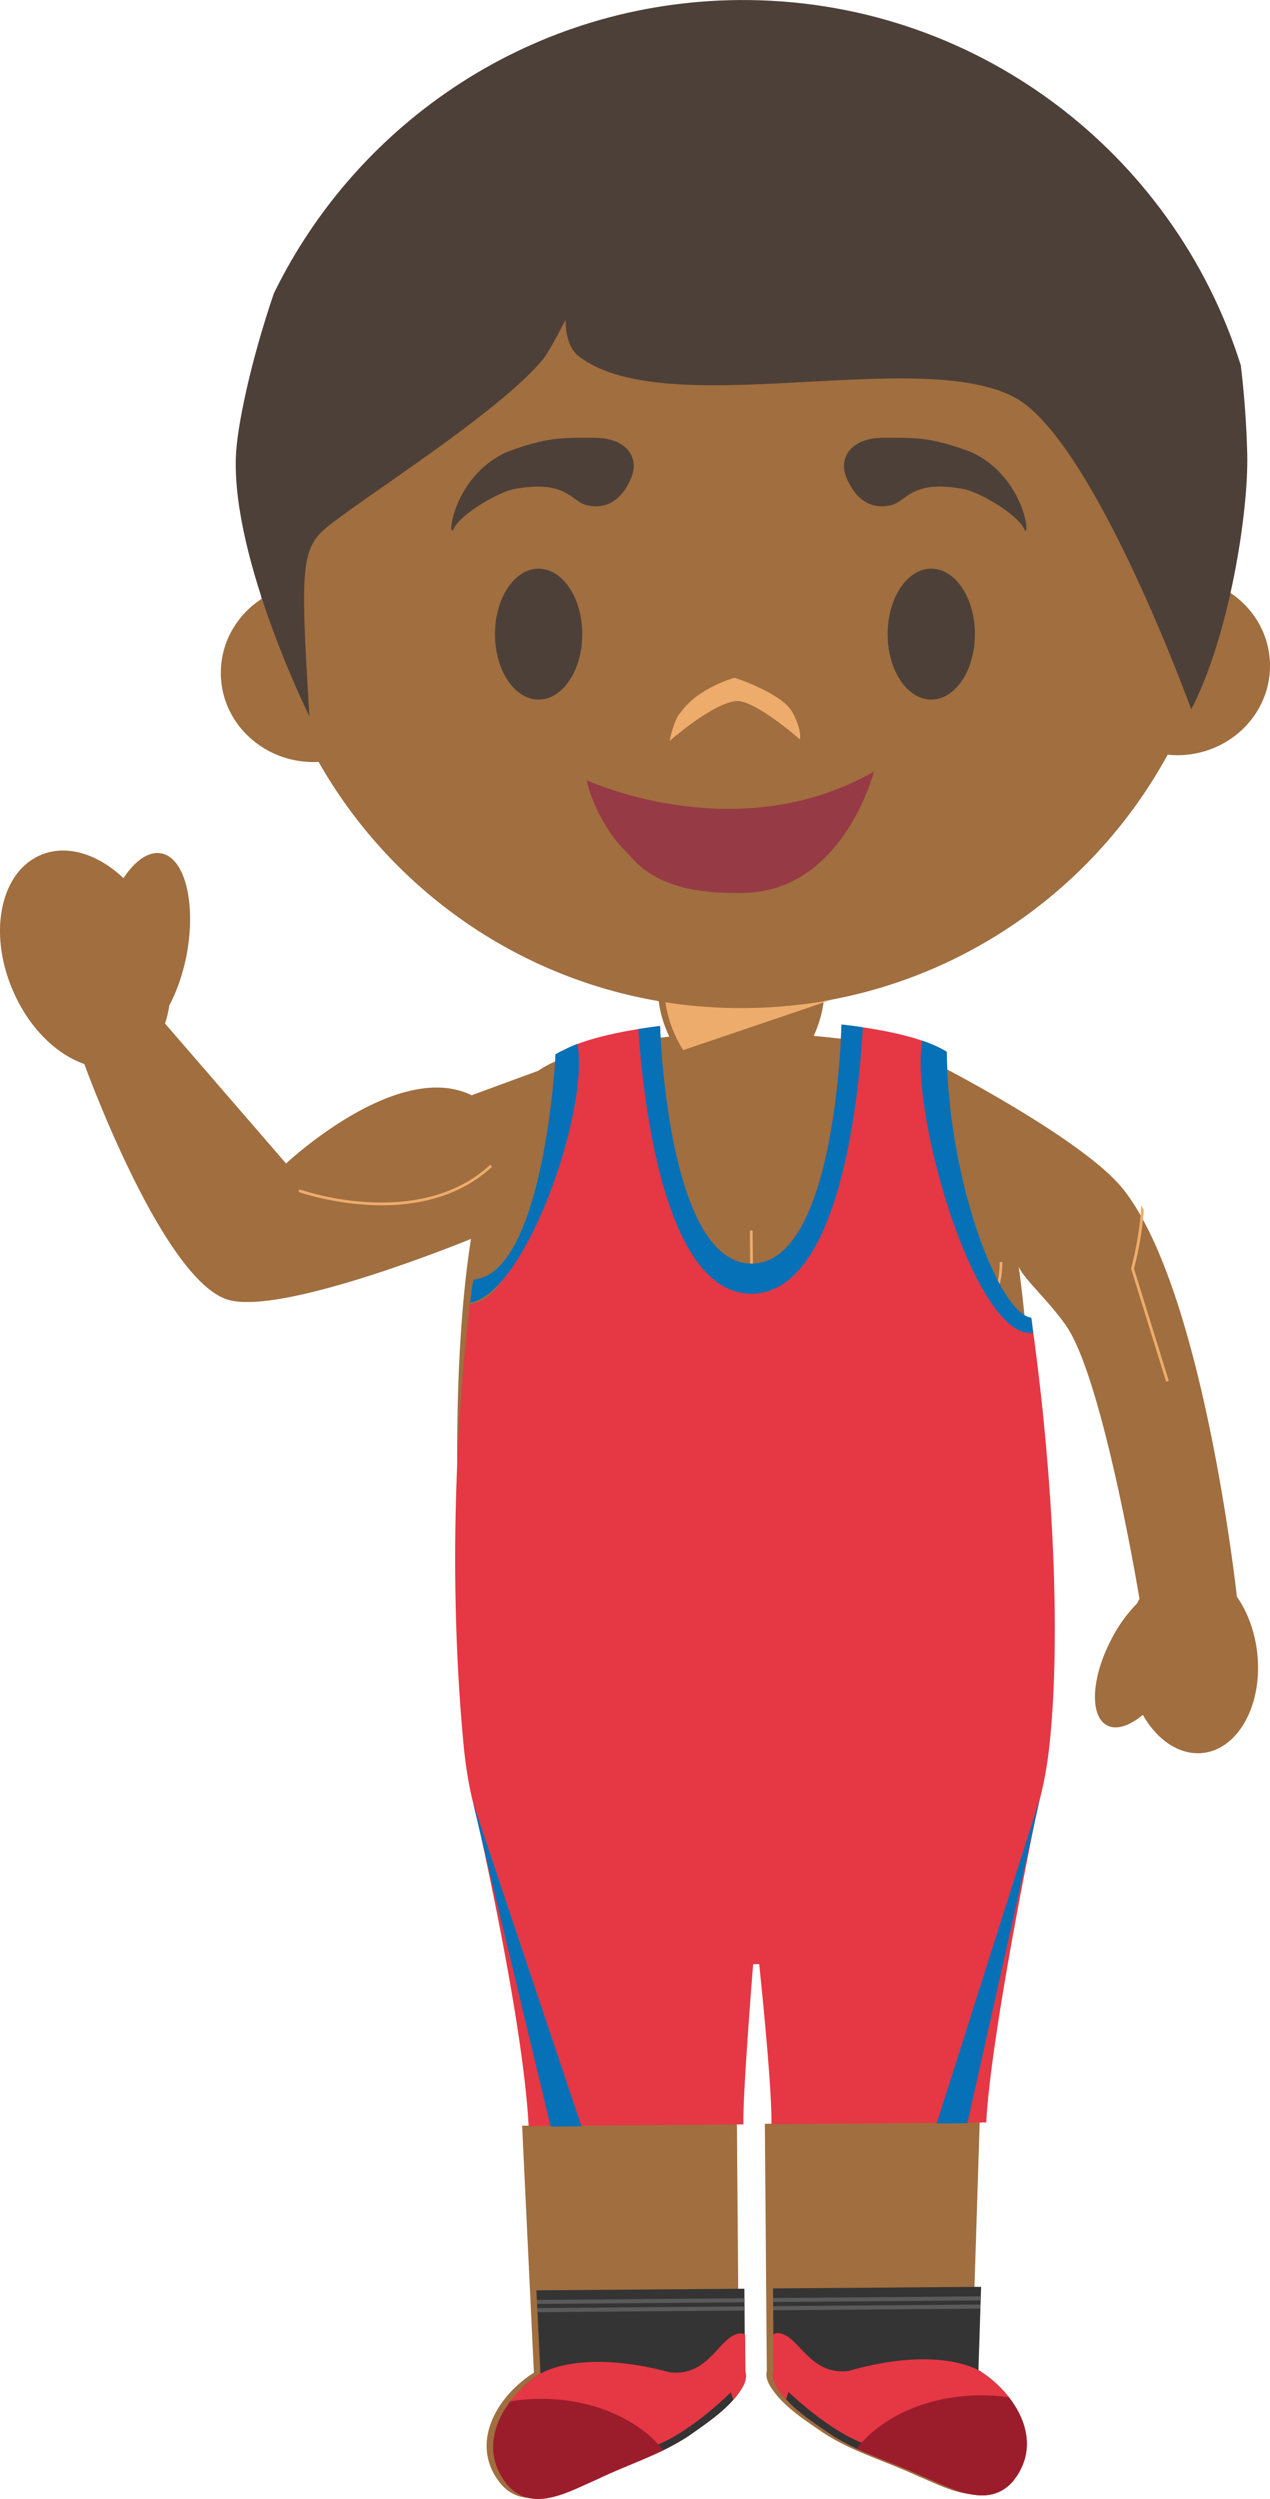 <svg xmlns="http://www.w3.org/2000/svg" width="58.217" height="114.545"><g fill-rule="evenodd" stroke-miterlimit="10" data-paper-data="{&quot;isPaintingLayer&quot;:true}" style="mix-blend-mode:normal"><path fill="#a06e3f" d="M33.869 108.68c.064.25-.016.519-.188.784-.546.865-1.508 1.499-2.325 2.083-1.267.879-2.876 1.364-4.28 2.047-1.271.546-2.94 1.567-4.085.3-1.525-1.8-.27-4.03 1.487-5.14h-.004l-.54-11.318 9.846-.078.089 11.323m10.672-.087c1.769 1.079 3.07 3.294 1.573 5.116-1.128 1.284-2.813.29-4.093-.236-1.413-.66-3.026-1.12-4.311-1.98-.826-.571-1.802-1.187-2.357-2.043-.176-.262-.262-.521-.202-.78l-.09-11.324 9.849-.078-.36 11.325h-.01" data-paper-data="{&quot;origPos&quot;:null}"/><path fill="#343434" d="M34.15 108.718h.018c.071.248-.01.524-.18.788-.55.866-1.512 1.506-2.33 2.09a4.973 4.973 0 0 1-.407.26l-7.305.06-.023-2.442a5.48 5.48 0 0 1 .858-.683h-.006l-.186-3.808 9.534-.074z"/><path fill="#5a5a5a" d="m34.123 105.346.005.184-9.509.077-.009-.184zm.006.376v.186l-9.488.077-.01-.188z"/><path fill="#343434" d="m46.395 110.079.012 1.66-7.977.062c-.143-.077-.276-.17-.412-.26-.83-.566-1.802-1.191-2.365-2.048-.176-.261-.263-.535-.194-.787h.007l-.03-3.81 9.538-.074-.122 3.809h-.009c.61.372 1.138.864 1.552 1.447z"/><path fill="#5a5a5a" d="m35.438 105.335 9.521-.076-.002.186-9.517.074zm.004.374 9.507-.074-.007.186-9.5.076z"/><path fill="#e63744" d="M24.798 108.79s1.821-1.157 5.924-.045c1.657.176 2.16-1.366 2.932-1.71.391-.178.502-.007.502-.007l.013 1.69c.068.249-.013.519-.184.789-.547.866-1.509 1.505-2.33 2.086-1.266.887-2.868 1.365-4.275 2.05-1.27.547-2.94 1.559-4.09.292-1.52-1.793-.26-4.008 1.492-5.144h-.006l-.002-.01.025.01"/><path fill="#333433" d="M33.868 109.683c-.562.78-1.446 1.37-2.212 1.91-.533.37-1.123.67-1.733.944l-.172-.338c1.821-.546 3.906-2.695 3.906-2.695l.212.178"/><path fill="#9b1d2b" d="M24.744 109.955c2.404-.02 4.523.927 5.666 2.356-.986.482-2.058.857-3.03 1.33-1.27.55-2.938 1.56-4.088.295-1.066-1.252-.774-2.701.09-3.851.005-.006.007-.006.01-.016.447-.071.899-.11 1.352-.114"/><path fill="#e63744" d="M34.113 107.22c-.396.002-.714.737-.708 1.64.002.442.085.842.215 1.138.13-.157.26-.32.364-.493.172-.267.255-.538.185-.787l-.013-1.496-.043-.002m10.712 1.413.031-.01-.004.008h-.01c1.775 1.105 3.07 3.306 1.578 5.12-1.133 1.285-2.816.299-4.094-.226-1.42-.663-3.03-1.116-4.308-1.984-.83-.565-1.802-1.192-2.367-2.05-.176-.264-.262-.533-.192-.786l-.02-1.685s.115-.174.508-.004c.776.335 1.302 1.867 2.953 1.662 4.092-1.173 5.925-.045 5.925-.045"/><path fill="#333433" d="m35.778 109.666.202-.182s2.125 2.12 3.954 2.635l-.167.342c-.615-.265-1.213-.56-1.749-.92-.77-.527-1.665-1.103-2.24-1.875"/><path fill="#9b1d2b" d="M44.902 109.795c.468-.002.915.03 1.35.09 0 .01.011.01.011.02.882 1.137 1.194 2.577.158 3.847-1.134 1.283-2.816.3-4.095-.226-.983-.464-2.056-.82-3.058-1.286 1.122-1.447 3.226-2.424 5.634-2.445"/><path fill="#e63744" d="M35.491 107.207c.395-.001.728.73.734 1.63.004.443-.07.845-.196 1.14a3.498 3.498 0 0 1-.377-.484c-.176-.265-.263-.534-.195-.787l-.014-1.496.048-.002"/><path fill="#a06e3f" d="M57.629 75.749c.27 2.353-.843 4.412-2.48 4.602-1.077.118-2.102-.585-2.76-1.745-.606.5-1.208.708-1.634.484-.815-.417-.734-2.182.18-3.927a6.63 6.63 0 0 1 1.189-1.666c.033-.072.07-.142.11-.21 0 0-1.678-10.176-3.395-12.566-.861-1.202-1.947-2.142-2.145-2.675v-.01c1.413 10.078.037 24.118.037 24.118l-24.857.196s-1.862-15.44-.283-25.57l.006.006s-8.805 3.623-11.228 2.764c-2.996-1.062-6.503-10.778-6.503-10.778-1.293-.45-2.545-1.664-3.271-3.36-1.146-2.63-.586-5.415 1.25-6.21 1.194-.522 2.64-.064 3.814 1.05.526-.795 1.15-1.245 1.73-1.135 1.087.196 1.603 2.269 1.173 4.616-.171.897-.457 1.706-.8 2.35a4.594 4.594 0 0 1-.198.832l5.55 6.418s5.096-4.803 8.508-3.128c.765-.284 3.054-1.124 3.054-1.124 1.32-.934 4.237-1.375 6.002-1.563-.304-.654-.491-1.358-.494-1.884l7.59-.06c.004.528-.172 1.244-.472 1.91 1.8.154 4.69.55 5.98 1.466.68.357 6.507 3.427 8.203 5.557 3.706 4.66 5.222 18.75 5.222 18.75s0-.024-.006-.065c.474.679.815 1.565.928 2.557" data-paper-data="{&quot;origPos&quot;:null}"/><path fill="#eeac6c" d="M31.32 48.134a5.56 5.56 0 0 1-.818-2.2c2.508.378 5.061.348 7.56-.09l-.02.01-6.722 2.28M28 61.337c1.571-.012 3.532-.27 5.91-.772l-.029-.122c-5.082 1.074-8.266 1.029-9.722-.143-.648-.52-.967-1.248-.975-2.273l-.13.003c.012 1.022.347 1.823 1.024 2.37.803.643 2.096.954 3.921.938m13.07-.104c-1.576.012-3.544-.213-5.925-.68l.024-.121c5.096.994 8.28.898 9.718-.296.638-.532.944-1.267.936-2.29h.125c.007 1.023-.31 1.828-.98 2.387-.788.656-2.078.986-3.898 1M34.5 56.409h-.126l.023 2.873h.128zm-16.93-1.162c1.56-.01 3.49-.373 4.987-1.768l-.09-.087c-1.693 1.58-3.98 1.802-5.6 1.712a12.534 12.534 0 0 1-3.14-.588l-.044.12c.015.008 1.401.492 3.178.592.236.015.472.021.708.019m36.01 8.052-.124.035-1.602-5.167v-.038c.008-.026.394-1.428.458-2.87.044.064.084.131.121.2a14.237 14.237 0 0 1-.45 2.687z"/><path fill="#e63744" d="M47.27 60.396c1.035 7.277 1.343 14.622.857 19.41-.18 1.789-.524 2.882-.524 2.882s-2.166 10.324-2.394 14.6l-9.848.08c.044-1.661-.56-7.337-.56-7.337l-.276.002s-.492 6.066-.445 7.344l-9.846.08c-.267-5.044-2.474-14.564-2.474-14.564s-.335-1.083-.504-2.867c-.5-5.245-.63-12.305.28-20.255 2.845-.257 3.767-9.204 3.897-10.91.024-.328.03-.528.03-.528a3.03 3.03 0 0 1 .374-.2c1.136-.586 2.95-.92 4.42-1.104 0 0 .314 10.91 4.206 10.894 3.892-.025 4.11-10.96 4.11-10.96 1.632.184 3.704.55 4.824 1.246l.002.008c.068 5.969 1.966 12.229 3.871 12.18M25.467 48.333h-.004zm0 0c0-.006 0-.004 0 0" data-paper-data="{&quot;origPos&quot;:null}"/><path fill="#0771b7" d="m26.655 97.465-4.976-14.84 3.563 14.853zm16.283-.13 4.74-14.917-3.333 14.907zM26.471 47.848c-.216.084-.428.18-.635.286-.137.067-.259.123-.372.2 0 0-.007.198-.03.527-.13 1.706-.873 9.54-3.719 9.792-.147.596-.058.422-.174 1.062 2.555-.41 5.49-8.827 4.93-11.866m20.894 13.246c-.052-.274-.037-.43-.095-.698-1.457-.18-3.803-6.21-3.87-12.18l-.003-.007a5.667 5.667 0 0 0-1.122-.51c-.585 3.363 2.458 13.76 5.09 13.395M34.46 59.3c-4.01.022-4.983-8.87-5.198-12.132.341-.054.674-.101.997-.14 0 0 .313 10.91 4.204 10.893 3.894-.025 4.11-10.96 4.11-10.96.314.035.645.073.982.129-.184 3.266-1.08 12.185-5.096 12.21"/><path fill="#a06e3f" d="M11.99 27.453a22.984 22.984 0 0 1-.28-3.34C11.613 11.805 21.503 1.75 33.794 1.65c12.298-.098 22.35 9.802 22.45 22.105a22.13 22.13 0 0 1-.21 3.198c1.295.694 2.17 2.01 2.182 3.536.02 2.259-1.868 4.108-4.216 4.128-.162 0-.319-.008-.474-.025-3.745 6.865-11.003 11.548-19.378 11.616-8.359.066-15.683-4.488-19.543-11.284-.065 0-.133.006-.199.006-2.346.018-4.268-1.8-4.283-4.058-.012-1.416.73-2.674 1.864-3.42" data-paper-data="{&quot;origPos&quot;:null}"/><path fill="#4d4039" d="M26.918 23.163c-.772-.174-.908-1.201-3.386-.74-.779.18-2.417 1.156-2.732 1.808-.316.652-.088-2.392 2.457-3.522 1.835-.675 2.457-.642 3.977-.642s1.987.907 1.766 1.65c0 0-.503 1.803-2.082 1.446zm13.905 0c.772-.174.908-1.201 3.386-.74.78.18 2.417 1.156 2.732 1.808.316.652.087-2.392-2.457-3.522-1.835-.675-2.457-.642-3.977-.642s-1.987.907-1.766 1.65c0 0 .503 1.803 2.082 1.446zM26.69 29.067c0 1.657-.895 3-2 3s-2-1.343-2-3 .895-3 2-3 2 1.343 2 3m18 0c0 1.657-.895 3-2 3s-2-1.343-2-3 .895-3 2-3 2 1.343 2 3" data-paper-data="{&quot;origPos&quot;:null}"/><path fill="#eeac6c" d="M33.71 32.136c-1.126.153-3.02 1.834-3.02 1.834s.206-1.01.502-1.3c.8-1.155 2.487-1.603 2.487-1.603s2.173.703 2.65 1.588c.443.824.34 1.238.34 1.238s-2.12-1.871-2.96-1.756z"/><path fill="#963a45" d="M26.89 35.763s6.896 3.208 13.171-.397c0 0-1.39 5.47-5.95 5.56-4.115.123-4.984-1.491-5.477-1.955-.492-.463-1.42-1.772-1.745-3.208" data-paper-data="{&quot;origPos&quot;:null}"/><path fill="#4d4039" d="M57.174 20.84c.058 2.625-.81 8.286-2.567 11.675 0 0-4.475-12.367-8.098-14.301-4.432-2.36-16.024 1.19-19.984-1.89-.662-.511-.596-1.678-.596-1.678s-.743 1.494-1.109 1.912c-1.887 2.189-6.81 5.375-9.147 7.085-1.879 1.374-1.968 1.358-1.49 9.193 0 0-3.527-7.105-3.372-11.87.041-1.373.683-4.416 1.744-7.52C16.407 5.547 24.485.079 33.867.002 44.64-.084 53.81 6.973 56.88 16.749c.162 1.358.26 2.723.295 4.09" data-paper-data="{&quot;origPos&quot;:null}"/></g></svg>